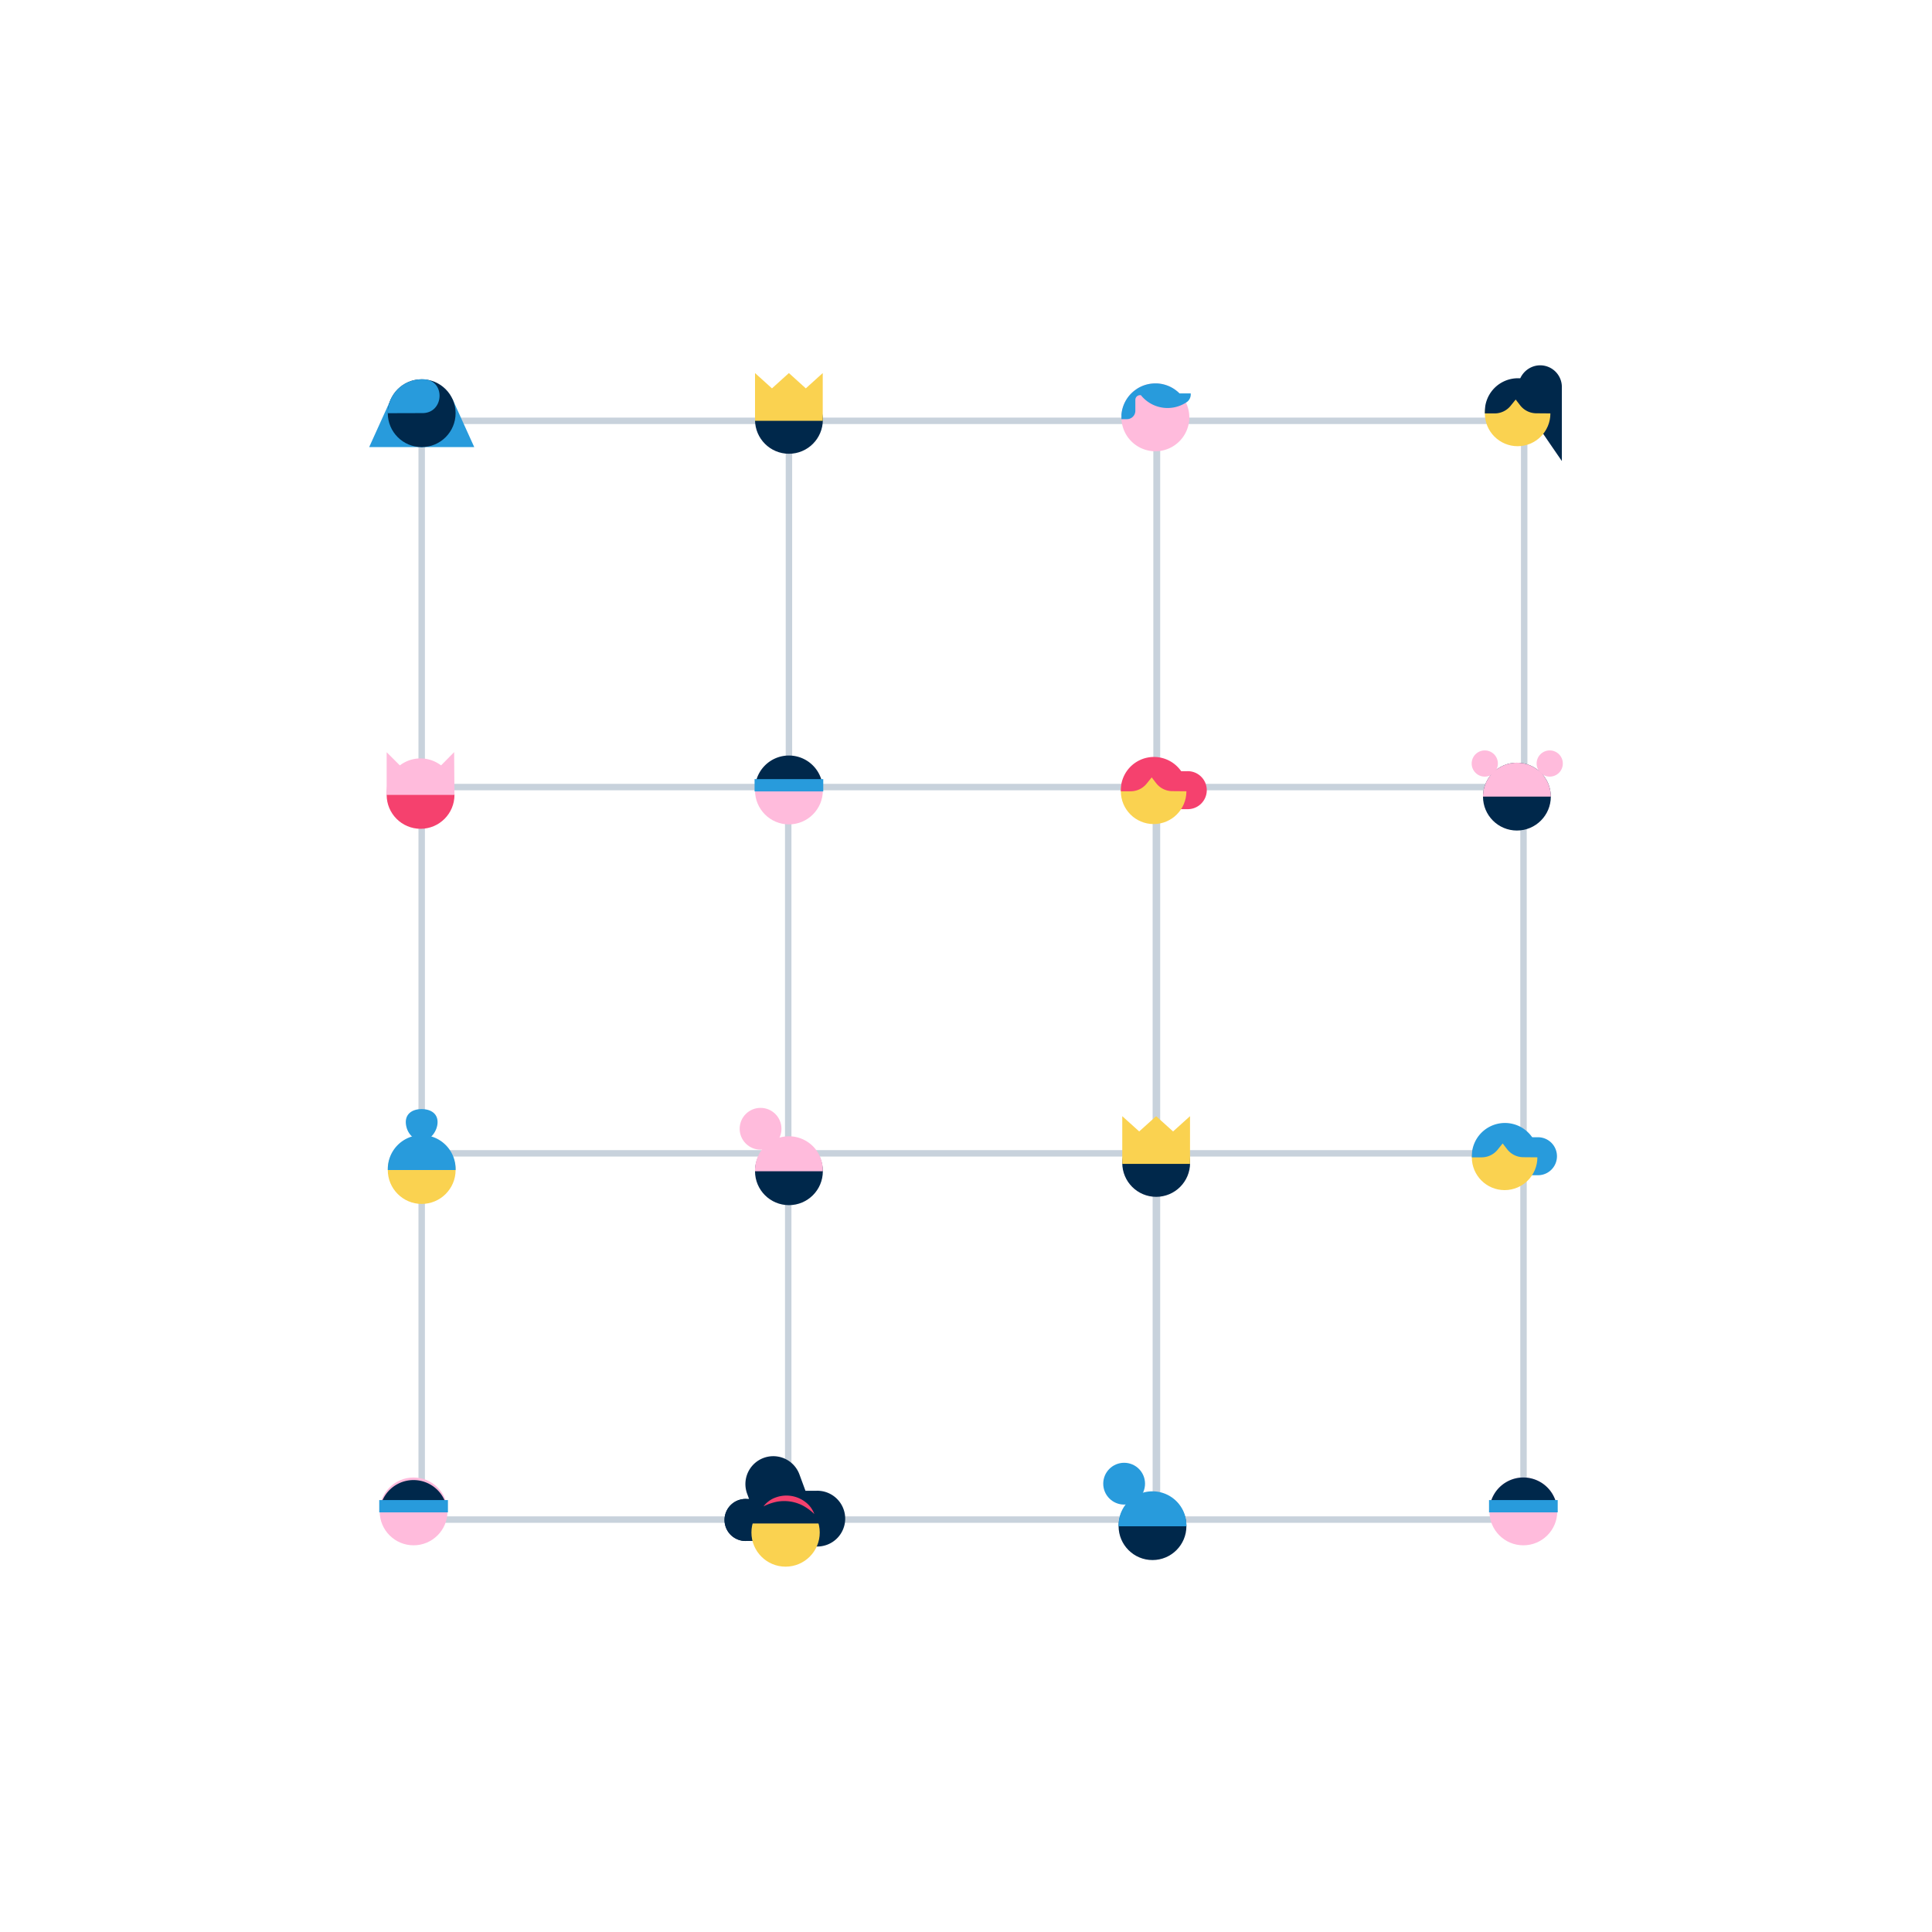 <svg
  xmlns="http://www.w3.org/2000/svg" viewBox="0 0 600 600">
  <g id="Layer_5" data-name="Layer 5">
    <line x1="130.96" y1="130.39" x2="130.96" y2="240.26" style="fill:none;stroke:#c8d2dc;stroke-miterlimit:10;stroke-width:2px"/>
    <line x1="130.96" y1="243.92" x2="130.96" y2="353.79" style="fill:none;stroke:#c8d2dc;stroke-miterlimit:10;stroke-width:2px"/>
    <line x1="130.96" y1="357.45" x2="130.96" y2="467.32" style="fill:none;stroke:#c8d2dc;stroke-miterlimit:10;stroke-width:2px"/>
    <line x1="244.79" y1="243.92" x2="244.79" y2="353.79" style="fill:none;stroke:#c8d2dc;stroke-miterlimit:10;stroke-width:2px"/>
    <line x1="244.79" y1="357.45" x2="244.79" y2="467.32" style="fill:none;stroke:#c8d2dc;stroke-miterlimit:10;stroke-width:2px"/>
    <line x1="242.92" y1="130.69" x2="133.05" y2="130.69" style="fill:none;stroke:#c8d2dc;stroke-miterlimit:10;stroke-width:2px"/>
    <line x1="242.92" y1="244.43" x2="133.05" y2="244.43" style="fill:none;stroke:#c8d2dc;stroke-miterlimit:10;stroke-width:2px"/>
    <line x1="242.92" y1="358.18" x2="133.05" y2="358.18" style="fill:none;stroke:#c8d2dc;stroke-miterlimit:10;stroke-width:2px"/>
    <line x1="242.92" y1="471.92" x2="133.05" y2="471.92" style="fill:none;stroke:#c8d2dc;stroke-miterlimit:10;stroke-width:2px"/>
    <line x1="245.01" y1="130.39" x2="245.01" y2="240.26" style="fill:none;stroke:#c8d2dc;stroke-miterlimit:10;stroke-width:2px"/>
    <line x1="358.96" y1="243.92" x2="358.96" y2="353.79" style="fill:none;stroke:#c8d2dc;stroke-miterlimit:10;stroke-width:2px"/>
    <line x1="358.96" y1="357.45" x2="358.96" y2="467.32" style="fill:none;stroke:#c8d2dc;stroke-miterlimit:10;stroke-width:2px"/>
    <line x1="357.09" y1="130.69" x2="247.23" y2="130.69" style="fill:none;stroke:#c8d2dc;stroke-miterlimit:10;stroke-width:2px"/>
    <line x1="357.09" y1="244.43" x2="247.23" y2="244.43" style="fill:none;stroke:#c8d2dc;stroke-miterlimit:10;stroke-width:2px"/>
    <line x1="357.09" y1="358.18" x2="247.23" y2="358.18" style="fill:none;stroke:#c8d2dc;stroke-miterlimit:10;stroke-width:2px"/>
    <line x1="357.09" y1="471.92" x2="247.23" y2="471.92" style="fill:none;stroke:#c8d2dc;stroke-miterlimit:10;stroke-width:2px"/>
    <line x1="359.18" y1="130.39" x2="359.18" y2="240.26" style="fill:none;stroke:#c8d2dc;stroke-miterlimit:10;stroke-width:2px"/>
    <line x1="359.31" y1="130.39" x2="359.31" y2="240.26" style="fill:none;stroke:#c8d2dc;stroke-miterlimit:10;stroke-width:2px"/>
    <line x1="359.31" y1="243.92" x2="359.31" y2="353.79" style="fill:none;stroke:#c8d2dc;stroke-miterlimit:10;stroke-width:2px"/>
    <line x1="359.31" y1="357.45" x2="359.31" y2="467.32" style="fill:none;stroke:#c8d2dc;stroke-miterlimit:10;stroke-width:2px"/>
    <line x1="473.14" y1="243.92" x2="473.14" y2="353.79" style="fill:none;stroke:#c8d2dc;stroke-miterlimit:10;stroke-width:2px"/>
    <line x1="473.14" y1="357.45" x2="473.14" y2="467.32" style="fill:none;stroke:#c8d2dc;stroke-miterlimit:10;stroke-width:2px"/>
    <line x1="471.27" y1="130.69" x2="361.4" y2="130.69" style="fill:none;stroke:#c8d2dc;stroke-miterlimit:10;stroke-width:2px"/>
    <line x1="471.27" y1="244.43" x2="361.4" y2="244.43" style="fill:none;stroke:#c8d2dc;stroke-miterlimit:10;stroke-width:2px"/>
    <line x1="471.27" y1="358.18" x2="361.4" y2="358.18" style="fill:none;stroke:#c8d2dc;stroke-miterlimit:10;stroke-width:2px"/>
    <line x1="471.27" y1="471.92" x2="361.4" y2="471.92" style="fill:none;stroke:#c8d2dc;stroke-miterlimit:10;stroke-width:2px"/>
    <line x1="473.35" y1="130.39" x2="473.35" y2="240.26" style="fill:none;stroke:#c8d2dc;stroke-miterlimit:10;stroke-width:2px"/>
    <path d="M348.32,130.63a10.54,10.54,0,1,0,.55-4.53A10.55,10.55,0,0,0,348.32,130.63Z" style="fill:#ffbbdc"/>
    <path d="M348.27,128.69v1.48H350a2.59,2.59,0,0,0,2.59-2.59v-3.4a1.46,1.46,0,0,1,1.46-1.46h.26a10.6,10.6,0,0,0,14,2.32h0a2.93,2.93,0,0,0,1.47-2.87H366.3a10.62,10.62,0,0,0-7-3.1h-.48a10.58,10.58,0,0,0-5.73,1.68l-.48.34a10.33,10.33,0,0,0-1.19,1A10.57,10.57,0,0,0,348.27,128.69Z" style="fill:#289bdc"/>
    <circle cx="245.01" cy="245.49" r="10.53" style="fill:#ffbbdc"/>
    <path d="M234.48,245.49a10.53,10.53,0,1,1,21.05,0" style="fill:#00284b"/>
    <rect x="234.34" y="241.96" width="21.33" height="3.82" style="fill:#289bdc"/>
    <circle cx="357.92" cy="473.96" r="10.53" style="fill:#00284b"/>
    <circle cx="349.11" cy="460.77" r="6.49" style="fill:#289bdc"/>
    <path d="M347.39,474a10.53,10.53,0,1,1,21.05,0Z" style="fill:#289bdc"/>
    <circle cx="245.01" cy="363.74" r="10.53" style="fill:#00284b"/>
    <circle cx="236.2" cy="350.55" r="6.49" style="fill:#ffbbdc"/>
    <path d="M234.48,363.74a10.53,10.53,0,1,1,21.05,0Z" style="fill:#ffbbdc"/>
    <circle cx="130.96" cy="363.36" r="10.53" style="fill:#fad250"/>
    <path d="M135.89,348.47c0,3.59-3.84,7.85-7.64,4.75a6,6,0,0,1-2-3.13c-1-3.82,1.48-5.65,4.69-5.65C133.69,344.44,135.89,345.75,135.89,348.47Z" style="fill:#289bdc"/>
    <path d="M120.44,363.36a10.53,10.53,0,1,1,21.05,0Z" style="fill:#289bdc"/>
    <circle cx="128.44" cy="469.38" r="10.53" style="fill:#ffbbdc"/>
    <path d="M117.92,469.38a10.53,10.53,0,0,1,21,0" style="fill:#00284b"/>
    <rect x="117.78" y="465.86" width="21.33" height="3.82" style="fill:#289bdc"/>
    <circle cx="245.01" cy="130.39" r="10.53" style="fill:#00284b"/>
    <polygon points="234.48 130.69 234.48 115.86 239.74 120.61 245 115.86 250.25 120.61 255.51 115.86 255.51 130.69 234.48 130.69" style="fill:#fad250"/>
    <path d="M471.34,353.18l6.29,0a5.9,5.9,0,1,1,0,11.8h-6.33Z" style="fill:#289bdc"/>
    <circle cx="467.27" cy="359.42" r="10.18" style="fill:#fad250"/>
    <path d="M477.65,359.42a16.48,16.48,0,0,0-.1-1.87,10.29,10.29,0,0,0-20.33-.21,15.91,15.91,0,0,0-.13,2.08h3.05a6.38,6.38,0,0,0,4.91-2.31l1.62-2,1.39,1.8a6.36,6.36,0,0,0,5,2.47Z" style="fill:#289bdc"/>
    <circle cx="473.09" cy="469.38" r="10.53" style="fill:#ffbbdc"/>
    <path d="M462.56,469.38a10.53,10.53,0,0,1,21.06,0" style="fill:#00284b"/>
    <rect x="462.43" y="465.86" width="21.33" height="3.82" style="fill:#289bdc"/>
    <circle cx="359.06" cy="361.16" r="10.53" style="fill:#00284b"/>
    <polygon points="348.53 361.46 348.53 346.64 353.79 351.38 359.05 346.64 364.31 351.38 369.57 346.64 369.57 361.46 348.53 361.46" style="fill:#fad250"/>
    <circle cx="130.61" cy="246.86" r="10.53" style="fill:#f5416e"/>
    <path d="M120.08,246.86a10.53,10.53,0,1,1,21,0Z" style="fill:#ffbbdc"/>
    <polygon points="120.08 233.61 126.7 240.23 120.08 246.86 120.08 233.61" style="fill:#ffbbdc"/>
    <polygon points="141.13 246.84 134.46 240.25 141.04 233.58 141.13 246.84" style="fill:#ffbbdc"/>
    <path d="M362.34,239.5l6.29,0a5.9,5.9,0,1,1,0,11.79h-6.33Z" style="fill:#f5416e"/>
    <circle cx="358.27" cy="245.74" r="10.18" style="fill:#fad250"/>
    <path d="M368.65,245.74a16.18,16.18,0,0,0-.1-1.86,10.29,10.29,0,0,0-20.33-.21,17.56,17.56,0,0,0-.13,2.07h3.05a6.38,6.38,0,0,0,4.91-2.31l1.62-2,1.39,1.8a6.37,6.37,0,0,0,5,2.47Z" style="fill:#f5416e"/>
    <path d="M471.52,120.43a6.89,6.89,0,0,1,5.19-6.78,6.73,6.73,0,0,1,8.34,6.53v23s-8.85-12.79-12.16-18a8.87,8.87,0,0,1-1.37-4.75Z" style="fill:#00284b"/>
    <circle cx="471.31" cy="128.39" r="10.18" style="fill:#fad250"/>
    <path d="M481.69,128.39a20.8,20.8,0,0,0-.1-2.1,10.28,10.28,0,0,0-20.32-.21,19.49,19.49,0,0,0-.14,2.31h3.06a6.38,6.38,0,0,0,4.9-2.31l1.62-2,1.4,1.81a6.36,6.36,0,0,0,5,2.46Z" style="fill:#00284b"/>
    <circle cx="471.09" cy="247.4" r="10.53" style="fill:#00284b"/>
    <path d="M460.56,247.4a10.53,10.53,0,0,1,21.06,0" style="fill:#ffbbdc"/>
    <circle cx="461.11" cy="237.12" r="4.07" style="fill:#ffbbdc"/>
    <circle cx="481.28" cy="237.12" r="4.07" style="fill:#ffbbdc"/>
    <polygon points="140.54 123.97 130.6 117.8 130.6 138.85 147.28 138.85 140.54 123.97" style="fill:#289bdc"/>
    <polygon points="121.39 123.97 131.32 117.8 131.32 138.85 114.65 138.85 121.39 123.97" style="fill:#289bdc"/>
    <circle cx="130.96" cy="128.32" r="10.53" style="fill:#00284b"/>
    <path d="M120.43,128.32A10.52,10.52,0,0,1,131,117.8c.29,0,.57,0,.86,0,6.58.54,6,10.49-.64,10.49Z" style="fill:#289bdc"/>
    <path d="M232.16,465.54a6.53,6.53,0,1,0,0,13h14.68V465.4Z" style="fill:#00284b"/>
    <path d="M232.16,465.54a6.53,6.53,0,1,0,0,13h14.68V465.4Z" style="fill:#00284b"/>
    <path d="M238.07,480.28h15.46a8.66,8.66,0,1,0,0-17.31h-3.39l-1.87-5.08a8.65,8.65,0,1,0-16.24,6Z" style="fill:#00284b"/>
    <circle cx="243.97" cy="475.93" r="10.61" style="fill:#fad250"/>
    <rect x="233.55" y="464.04" width="22.21" height="9.09" style="fill:#00284b"/>
    <path d="M252.9,470.2a16.55,16.55,0,0,0-3.54-2.61,12.63,12.63,0,0,0-8.1-1.21,15.81,15.81,0,0,0-4.15,1.45,8.09,8.09,0,0,1,3.77-2.77,9.69,9.69,0,0,1,9.23,1.39A8.24,8.24,0,0,1,252.9,470.2Z" style="fill:#f5416e"/>
  </g>
</svg>
